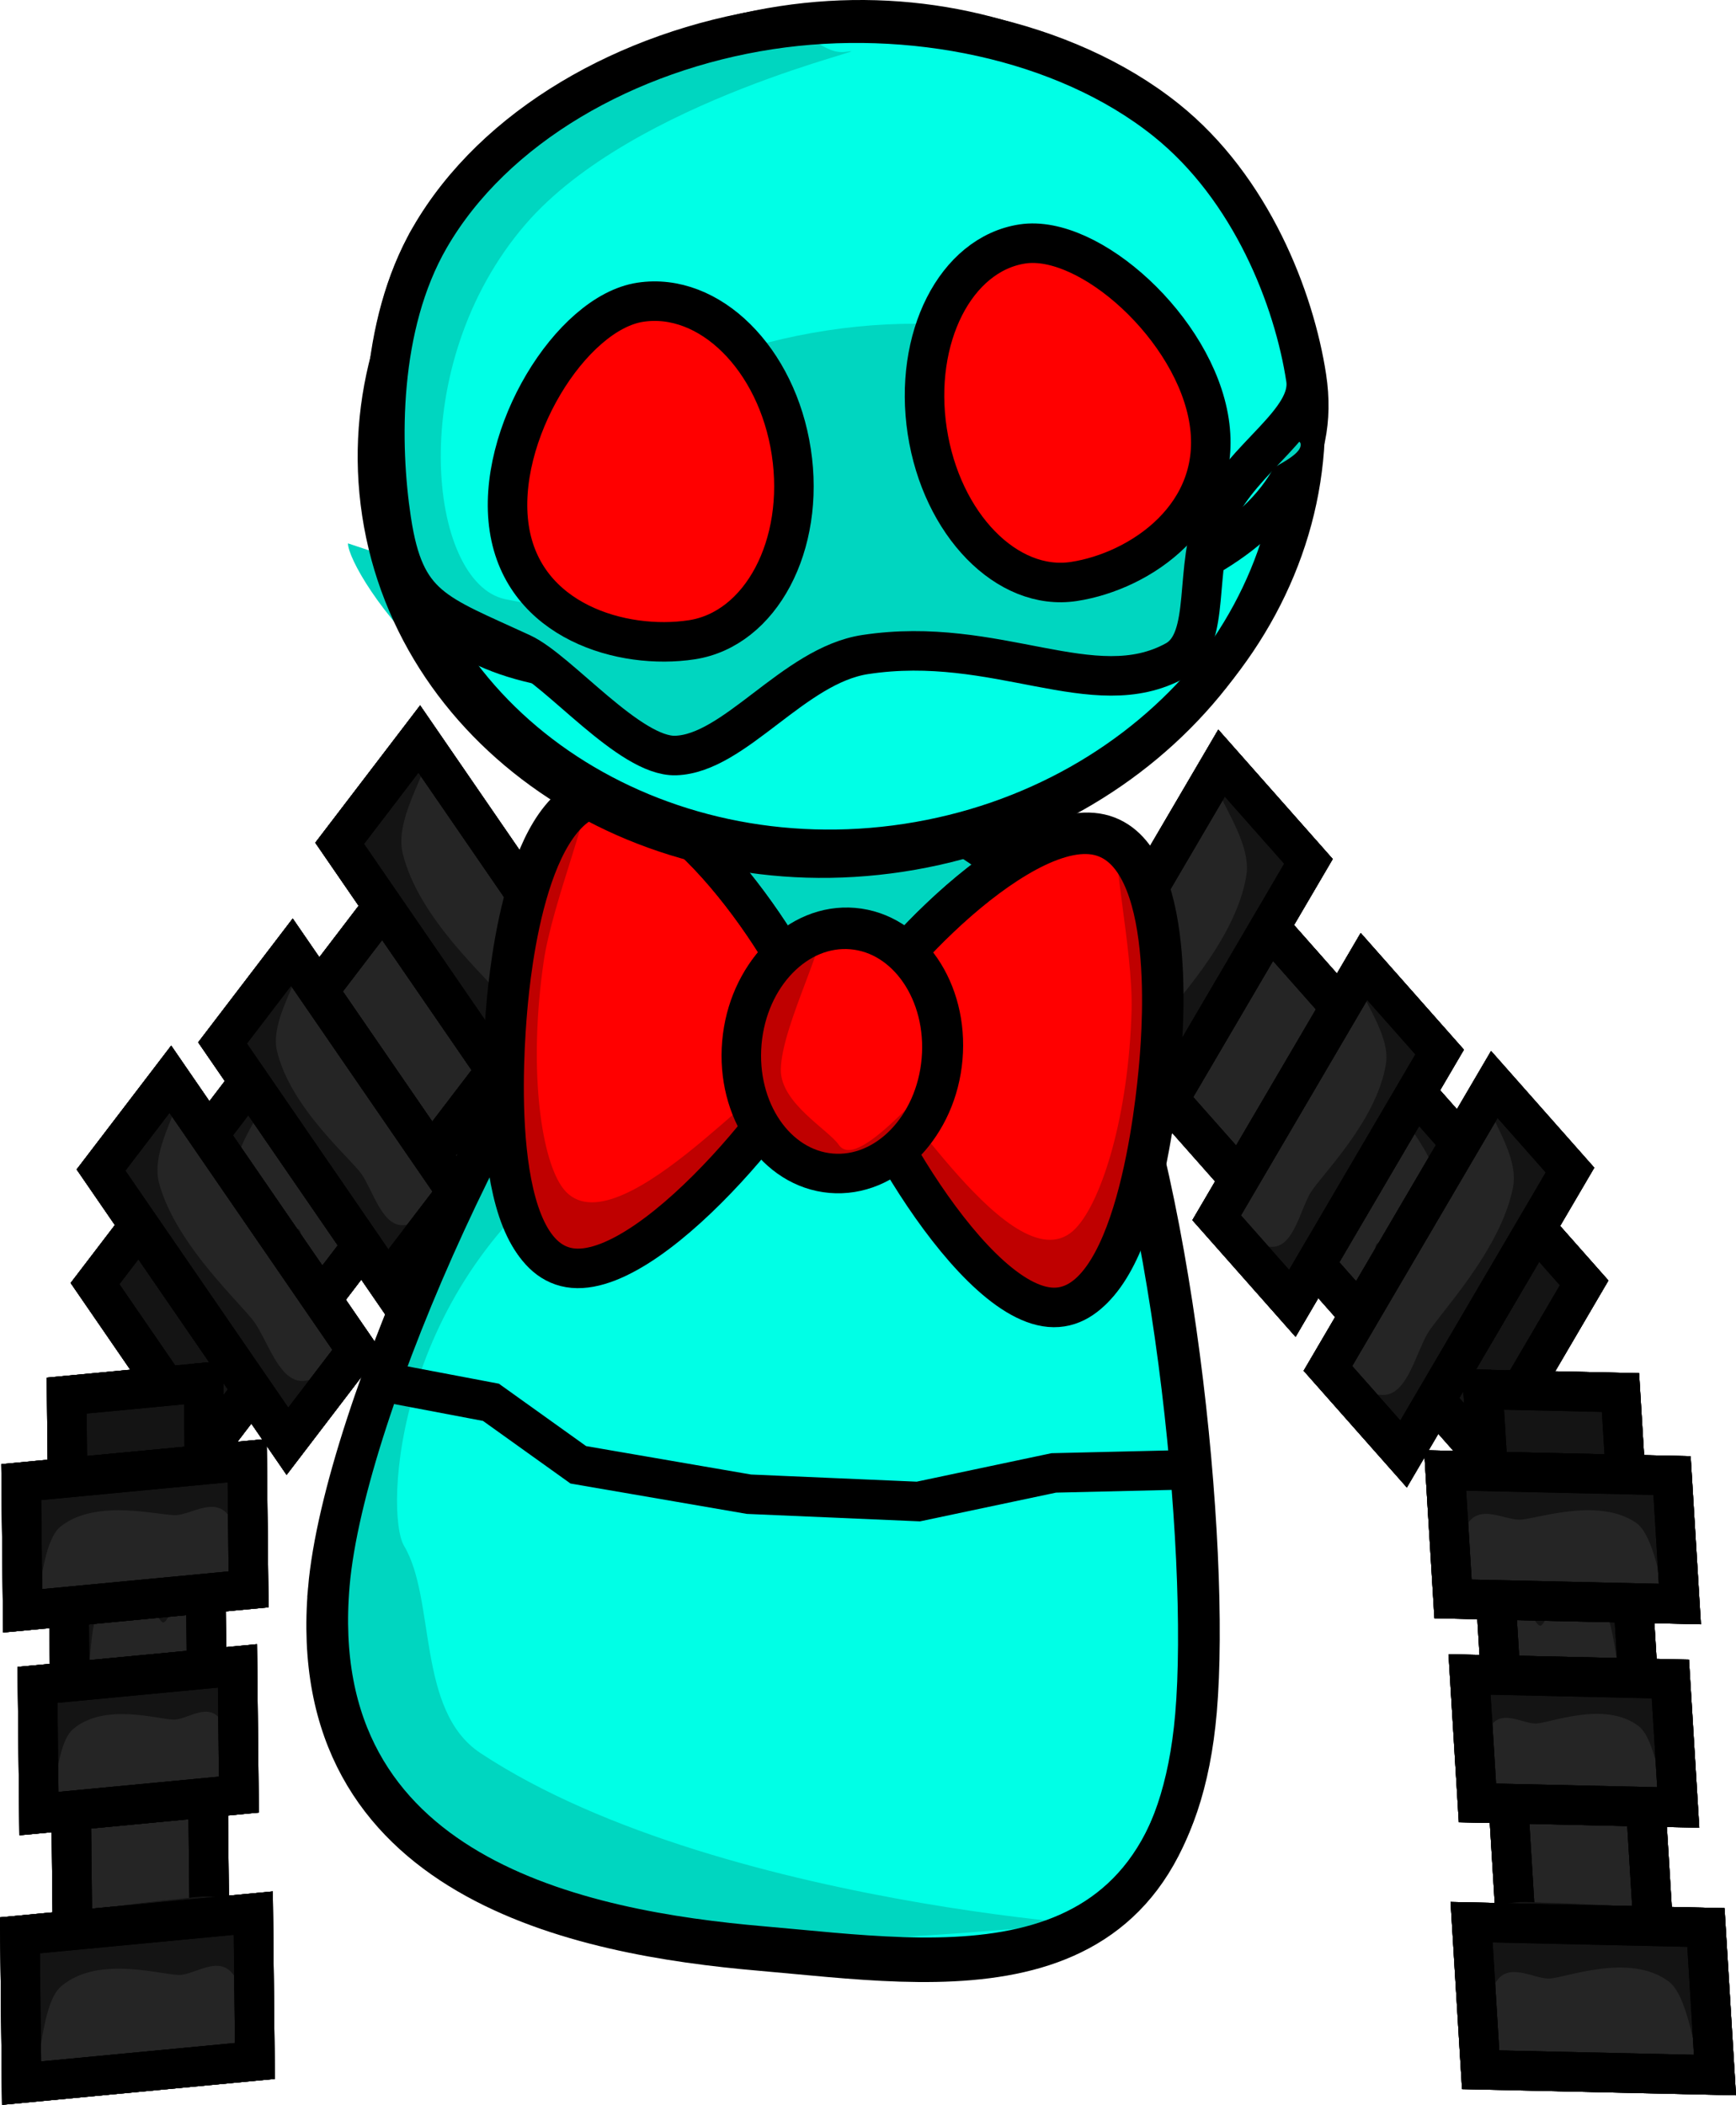 <svg version="1.1" xmlns="http://www.w3.org/2000/svg" xmlns:xlink="http://www.w3.org/1999/xlink" width="307.596" height="372.779" viewBox="0,0,307.596,372.779"><g transform="translate(60.082,-42.209)"><g data-paper-data="{&quot;isPaintingLayer&quot;:true}" fill-rule="nonzero" stroke-width="7" stroke-linejoin="miter" stroke-miterlimit="10" stroke-dasharray="" stroke-dashoffset="0" style="mix-blend-mode: normal"><g data-paper-data="{&quot;index&quot;:null}" stroke-linecap="butt"><g data-paper-data="{&quot;index&quot;:null}"><g><g><path d="M202.743,299.876l-66.229,-74.856l17.863,-30.462l66.229,74.856z" fill="#252525" stroke="#000000"/><path d="M202.743,299.876l-66.229,-74.856l17.863,-30.462l66.229,74.856z" fill="#252525" stroke="#000000"/><path d="M141.403,230.217c-4.814,-5.441 23.713,25.957 35.503,36.182c11.245,9.752 5.64,-1.714 6.867,-3.805c1.192,-2.033 19.136,3.899 9.116,-15.724c-6.084,-11.916 -44.249,-54.558 -40.091,-52.823c3.422,1.428 65.019,72.577 67.25,75.098c2.664,3.011 -0.496,1.079 -1.48,3.48c-2.491,6.076 -9.789,14.945 -11.589,18.015c-1.614,2.753 9.48,21.19 -12.266,-0.327c-12.09,-11.963 -49.949,-56.297 -53.309,-60.096z" fill="#141414" stroke="none"/><path d="M202.743,299.876l-66.229,-74.856l17.863,-30.462l66.229,74.856z" fill="none" stroke="#000000"/><path d="M202.743,299.876l-66.229,-74.856l17.863,-30.462l66.229,74.856z" fill="none" stroke="#000000"/></g><g><path d="M168.902,273.038l-13.409,-15.156l26.098,-44.505l13.409,15.156z" fill="#252525" stroke="#000000"/><path d="M168.902,273.038l-13.409,-15.156l26.098,-44.505l13.409,15.156z" fill="#252525" stroke="#000000"/><path d="M156.628,258.686c-0.975,-1.102 5.176,4.616 8.939,4.34c3.589,-0.264 4.732,-6.469 6.524,-9.524c1.742,-2.97 11.743,-12.63 13.398,-22.883c1.005,-6.226 -6.942,-14.486 -4.784,-16.379c1.776,-1.558 13.569,14.005 14.021,14.515c1.904,2.152 -12.068,26.284 -15.738,32.542c-2.358,4.022 -5.735,11.479 -11.496,9.439c-3.203,-1.134 -10.183,-11.279 -10.863,-12.048z" fill="#141414" stroke="none"/><path d="M168.902,273.038l-13.409,-15.156l26.098,-44.505l13.409,15.156z" fill="none" stroke="#000000"/><path d="M168.902,273.038l-13.409,-15.156l26.098,-44.505l13.409,15.156z" fill="none" stroke="#000000"/></g><g><path d="M188.615,299.716l-13.409,-15.156l29.485,-50.282l13.409,15.156z" fill="#252525" stroke="#000000"/><path d="M188.615,299.716l-13.409,-15.156l29.485,-50.282l13.409,15.156z" fill="#252525" stroke="#000000"/><path d="M176.362,285.326c-0.975,-1.102 5.233,4.52 9.203,3.89c3.787,-0.601 5.273,-7.392 7.297,-10.843c1.968,-3.356 12.929,-14.652 15.138,-25.852c1.342,-6.801 -6.638,-15.005 -4.282,-17.236c1.939,-1.836 13.63,13.901 14.082,14.411c1.904,2.152 -13.896,29.401 -18.042,36.471c-2.665,4.544 -6.557,12.881 -12.522,11.19c-3.317,-0.94 -10.194,-11.261 -10.874,-12.03z" fill="#141414" stroke="none"/><path d="M188.615,299.716l-13.409,-15.156l29.485,-50.282l13.409,15.156z" fill="none" stroke="#000000"/><path d="M188.615,299.716l-13.409,-15.156l29.485,-50.282l13.409,15.156z" fill="none" stroke="#000000"/></g></g><g><path d="M141.306,246.696l-15.401,-17.407l30.453,-51.932l15.401,17.407z" fill="#252525" stroke="#000000"/><path d="M141.306,246.696l-15.401,-17.407l30.453,-51.932l15.401,17.407z" fill="#252525" stroke="#000000"/><path d="M137.516,235.127c4.15,-0.351 5.511,-7.561 7.602,-11.125c2.032,-3.466 13.655,-14.791 15.634,-26.702c1.201,-7.233 -7.93,-16.711 -5.423,-18.933c2.063,-1.829 15.593,16.07 16.112,16.656c2.187,2.472 -14.119,30.629 -18.401,37.931c-2.752,4.693 -6.703,13.382 -13.348,11.088c-3.695,-1.275 -11.697,-12.952 -12.478,-13.835c-1.119,-1.265 5.953,5.288 10.304,4.921z" fill="#141414" stroke="none"/><path d="M141.306,246.696l-15.401,-17.407l30.453,-51.932l15.401,17.407z" fill="none" stroke="#000000"/><path d="M141.306,246.696l-15.401,-17.407l30.453,-51.932l15.401,17.407z" fill="none" stroke="#000000"/></g></g><g data-paper-data="{&quot;index&quot;:null}"><g><g><path d="M227.045,288.837l6.889,112.392l-24.355,-0.55l-6.889,-112.392z" fill="#252525" stroke="#000000"/><path d="M227.045,288.837l6.889,112.392l-24.355,-0.55l-6.889,-112.392z" fill="#252525" stroke="#000000"/><path d="M209.24,392.583c-0.35,-5.703 -5.087,-70.891 -5.464,-90.371c-0.678,-35.037 3.528,-12.616 5.729,-12.567c2.455,0.055 10.554,-1.899 14.896,-0.709c1.716,0.47 2.236,-3.893 2.513,0.628c0.232,3.786 7.43,109.248 6.524,113.568c-1.102,5.25 -4.816,-59.215 -8.057,-72.611c-5.337,-22.059 -10.896,-0.352 -12.521,-0.389c-1.672,-0.038 -4.91,-12.675 -5.271,4.605c-0.378,18.118 2.152,66.014 1.651,57.845z" fill="#141414" stroke="none"/><path d="M227.045,288.837l6.889,112.392l-24.355,-0.55l-6.889,-112.392z" fill="none" stroke="#000000"/><path d="M227.045,288.837l6.889,112.392l-24.355,-0.55l-6.889,-112.392z" fill="none" stroke="#000000"/></g><g><path d="M235.887,339.566l1.395,22.756l-35.582,-0.804l-1.395,-22.756z" fill="#252525" stroke="#000000"/><path d="M235.887,339.566l1.395,22.756l-35.582,-0.804l-1.395,-22.756z" fill="#252525" stroke="#000000"/><path d="M203.883,348.226c-1.953,3.626 -1.952,13.312 -2.053,11.658c-0.071,-1.155 -1.964,-14.374 -1.011,-18.295c1.715,-7.052 7.197,-5.913 10.413,-5.84c5.003,0.113 24.211,0.728 24.409,3.96c0.047,0.767 2.43,22.14 0.769,22.982c-2.018,1.022 -2.471,-12.023 -6.176,-14.804c-6.102,-4.58 -15.91,-0.381 -18.285,-0.434c-2.442,-0.055 -6.203,-2.684 -8.066,0.774z" fill="#141414" stroke="none"/><path d="M235.887,339.566l1.395,22.756l-35.582,-0.804l-1.395,-22.756z" fill="none" stroke="#000000"/><path d="M235.887,339.566l1.395,22.756l-35.582,-0.804l-1.395,-22.756z" fill="none" stroke="#000000"/></g><g><path d="M236.179,303.539l1.395,22.756l-40.2,-0.908l-1.395,-22.756z" fill="#252525" stroke="#000000"/><path d="M236.179,303.539l1.395,22.756l-40.2,-0.908l-1.395,-22.756z" fill="#252525" stroke="#000000"/><path d="M197.533,323.753c-0.071,-1.155 -2.105,-14.377 -0.997,-18.295c1.994,-7.046 8.18,-5.89 11.813,-5.808c5.653,0.128 27.352,0.799 27.55,4.031c0.047,0.766 2.569,22.143 0.686,22.98c-2.288,1.016 -2.696,-12.028 -6.861,-14.82c-6.859,-4.597 -17.975,-0.427 -20.658,-0.488c-2.759,-0.062 -6.988,-2.702 -9.121,0.75c-2.235,3.62 -2.311,13.304 -2.413,11.65z" fill="#141414" stroke="none"/><path d="M236.179,303.539l1.395,22.756l-40.2,-0.908l-1.395,-22.756z" fill="none" stroke="#000000"/><path d="M236.179,303.539l1.395,22.756l-40.2,-0.908l-1.395,-22.756z" fill="none" stroke="#000000"/></g></g><g><path d="M242.186,383.578l1.602,26.136l-41.52,-0.938l-1.602,-26.136z" fill="#252525" stroke="#000000"/><path d="M242.186,383.578l1.602,26.136l-41.52,-0.938l-1.602,-26.136z" fill="#252525" stroke="#000000"/><path d="M204.831,393.51c-2.283,4.164 -2.293,15.288 -2.409,13.388c-0.081,-1.326 -2.276,-16.51 -1.159,-21.013c2.009,-8.099 8.405,-6.788 12.157,-6.703c5.838,0.132 28.251,0.846 28.479,4.558c0.054,0.88 2.81,25.429 0.872,26.395c-2.355,1.173 -2.869,-13.81 -7.19,-17.005c-7.115,-5.262 -18.566,-0.444 -21.337,-0.507c-2.85,-0.064 -7.236,-3.085 -9.413,0.886z" fill="#141414" stroke="none"/><path d="M242.186,383.578l1.602,26.136l-41.52,-0.938l-1.602,-26.136z" fill="none" stroke="#000000"/><path d="M242.186,383.578l1.602,26.136l-41.52,-0.938l-1.602,-26.136z" fill="none" stroke="#000000"/></g></g></g><g stroke-linecap="butt"><g data-paper-data="{&quot;index&quot;:null}"><g><g><path d="M-43.244,269.54l60.667,-79.43l20.01,29.097l-60.667,79.43z" fill="#252525" stroke="#000000"/><path d="M-43.244,269.54l60.667,-79.43l20.01,29.097l-60.667,79.43z" fill="#252525" stroke="#000000"/><path d="M32.932,224.741c-3.079,4.031 -37.647,50.976 -48.844,63.778c-20.139,23.027 -10.402,3.839 -12.21,1.209c-2.017,-2.932 -9.934,-11.253 -12.856,-17.133c-1.155,-2.324 -4.167,-0.169 -1.727,-3.365c2.043,-2.675 58.357,-78.075 61.668,-79.745c4.023,-2.029 -30.973,43.25 -36.183,55.573c-8.58,20.293 8.889,13.085 10.225,15.027c1.374,1.997 -3.391,13.837 7.123,3.301c11.023,-11.047 37.215,-44.418 32.805,-38.644z" fill="#141414" stroke="none"/><path d="M-43.244,269.54l60.667,-79.43l20.01,29.097l-60.667,79.43z" fill="none" stroke="#000000"/><path d="M-43.244,269.54l60.667,-79.43l20.01,29.097l-60.667,79.43z" fill="none" stroke="#000000"/></g><g><path d="M-20.647,226.921l12.283,-16.082l29.234,42.51l-12.283,16.082z" fill="#252525" stroke="#000000"/><path d="M-20.647,226.921l12.283,-16.082l29.234,42.51l-12.283,16.082z" fill="#252525" stroke="#000000"/><path d="M19.796,254.232c-0.623,0.816 -6.855,11.437 -9.968,12.799c-5.599,2.45 -9.504,-4.745 -12.145,-8.586c-4.111,-5.977 -19.785,-29.04 -18.04,-31.324c0.414,-0.542 11.055,-16.913 12.939,-15.487c2.289,1.733 -5.042,10.543 -3.592,16.681c2.388,10.108 13.06,19.022 15.01,21.859c2.007,2.918 3.593,9.025 7.192,9.03c3.773,0.005 9.496,-6.141 8.604,-4.972z" fill="#141414" stroke="none"/><path d="M-20.647,226.921l12.283,-16.082l29.234,42.51l-12.283,16.082z" fill="none" stroke="#000000"/><path d="M-20.647,226.921l12.283,-16.082l29.234,42.51l-12.283,16.082z" fill="none" stroke="#000000"/></g><g><path d="M-42.182,249.431l12.283,-16.082l33.029,48.028l-12.283,16.082z" fill="#252525" stroke="#000000"/><path d="M-42.182,249.431l12.283,-16.082l33.029,48.028l-12.283,16.082z" fill="#252525" stroke="#000000"/><path d="M2.031,282.225c-0.623,0.816 -6.739,11.606 -9.979,12.782c-5.829,2.116 -10.311,-5.919 -13.296,-10.259c-4.644,-6.753 -22.366,-32.793 -20.621,-35.077c0.414,-0.542 10.941,-17.08 13.007,-15.388c2.511,2.056 -4.857,10.813 -3.029,17.5c3.01,11.012 14.756,21.489 16.96,24.694c2.267,3.297 4.238,9.963 8.059,10.29c4.006,0.343 9.792,-5.711 8.899,-4.542z" fill="#141414" stroke="none"/><path d="M-42.182,249.431l12.283,-16.082l33.029,48.028l-12.283,16.082z" fill="none" stroke="#000000"/><path d="M-42.182,249.431l12.283,-16.082l33.029,48.028l-12.283,16.082z" fill="none" stroke="#000000"/></g></g><g><path d="M0.102,191.566l14.108,-18.471l34.113,49.605l-14.108,18.471z" fill="#252525" stroke="#000000"/><path d="M0.102,191.566l14.108,-18.471l34.113,49.605l-14.108,18.471z" fill="#252525" stroke="#000000"/><path d="M37.162,229.359c4.367,0.053 10.949,-6.992 9.923,-5.65c-0.716,0.937 -7.856,13.16 -11.45,14.698c-6.463,2.766 -11.029,-5.616 -14.112,-10.098c-4.797,-6.975 -23.088,-33.885 -21.085,-36.508c0.475,-0.622 12.681,-19.449 14.871,-17.773c2.66,2.036 -5.765,12.148 -4.046,19.275c2.831,11.737 15.239,22.197 17.516,25.507c2.342,3.405 4.218,10.498 8.383,10.549z" fill="#141414" stroke="none"/><path d="M0.102,191.566l14.108,-18.471l34.113,49.605l-14.108,18.471z" fill="none" stroke="#000000"/><path d="M0.102,191.566l14.108,-18.471l34.113,49.605l-14.108,18.471z" fill="none" stroke="#000000"/></g></g><g data-paper-data="{&quot;index&quot;:null}"><g><g><path d="M-24.015,287.073l1.221,112.596l-24.252,2.302l-1.221,-112.596z" fill="#252525" stroke="#000000"/><path d="M-24.015,287.073l1.221,112.596l-24.252,2.302l-1.221,-112.596z" fill="#252525" stroke="#000000"/><path d="M-23.039,391.571c0.089,8.184 -0.836,-39.77 -2.518,-57.813c-1.604,-17.21 -3.924,-4.372 -5.589,-4.214c-1.618,0.154 -8.726,-21.097 -12.461,1.29c-2.268,13.594 -1.331,78.159 -2.808,73.002c-1.216,-4.244 -1.629,-109.951 -1.671,-113.743c-0.049,-4.529 0.783,-0.215 2.461,-0.807c4.245,-1.5 12.464,-0.134 14.908,-0.366c2.192,-0.208 4.773,-22.873 6.619,12.122c1.027,19.457 0.995,84.816 1.057,90.53z" fill="#141414" stroke="none"/><path d="M-24.015,287.073l1.221,112.596l-24.252,2.302l-1.221,-112.596z" fill="none" stroke="#000000"/><path d="M-24.015,287.073l1.221,112.596l-24.252,2.302l-1.221,-112.596z" fill="none" stroke="#000000"/></g><g><path d="M-18.002,337.247l0.247,22.797l-35.431,3.363l-0.247,-22.797z" fill="#252525" stroke="#000000"/><path d="M-18.002,337.247l0.247,22.797l-35.431,3.363l-0.247,-22.797z" fill="#252525" stroke="#000000"/><path d="M-20.889,346.943c-2.107,-3.315 -5.669,-0.422 -8.101,-0.192c-2.365,0.224 -12.45,-3.257 -18.206,1.75c-3.495,3.041 -3.008,16.085 -5.094,15.21c-1.717,-0.72 -0.879,-22.21 -0.887,-22.977c-0.035,-3.238 19.078,-5.234 24.061,-5.707c3.202,-0.304 8.588,-1.835 10.806,5.075c1.233,3.842 0.296,17.164 0.309,18.321c0.018,1.657 -0.678,-8.004 -2.887,-11.48z" fill="#141414" stroke="none"/><path d="M-18.002,337.247l0.247,22.797l-35.431,3.363l-0.247,-22.797z" fill="none" stroke="#000000"/><path d="M-18.002,337.247l0.247,22.797l-35.431,3.363l-0.247,-22.797z" fill="none" stroke="#000000"/></g><g><path d="M-16.288,300.897l0.247,22.797l-40.03,3.8l-0.247,-22.797z" fill="#252525" stroke="#000000"/><path d="M-16.288,300.897l0.247,22.797l-40.03,3.8l-0.247,-22.797z" fill="#252525" stroke="#000000"/><path d="M-16.318,322.076c0.018,1.657 -0.755,-7.997 -3.245,-11.446c-2.375,-3.29 -6.403,-0.353 -9.151,-0.092c-2.671,0.254 -14.06,-3.105 -20.569,1.974c-3.953,3.084 -3.421,16.124 -5.776,15.275c-1.938,-0.699 -0.962,-22.202 -0.97,-22.97c-0.035,-3.238 21.56,-5.47 27.188,-6.004c3.617,-0.343 9.704,-1.941 12.2,4.943c1.388,3.827 0.311,17.162 0.323,18.319z" fill="#141414" stroke="none"/><path d="M-16.288,300.897l0.247,22.797l-40.03,3.8l-0.247,-22.797z" fill="none" stroke="#000000"/><path d="M-16.288,300.897l0.247,22.797l-40.03,3.8l-0.247,-22.797z" fill="none" stroke="#000000"/></g></g><g><path d="M-15.203,381.036l0.284,26.183l-41.344,3.925l-0.284,-26.183z" fill="#252525" stroke="#000000"/><path d="M-15.203,381.036l0.284,26.183l-41.344,3.925l-0.284,-26.183z" fill="#252525" stroke="#000000"/><path d="M-18.573,392.178c-2.458,-3.804 -6.614,-0.475 -9.453,-0.206c-2.759,0.262 -14.527,-3.72 -21.245,2.042c-4.079,3.498 -3.513,18.48 -5.947,17.479c-2.003,-0.824 -1.021,-25.507 -1.031,-26.389c-0.04,-3.718 22.263,-6.045 28.077,-6.597c3.736,-0.355 10.021,-2.123 12.608,5.81c1.438,4.411 0.343,19.713 0.357,21.041c0.021,1.903 -0.79,-9.192 -3.367,-13.18z" fill="#141414" stroke="none"/><path d="M-15.203,381.036l0.284,26.183l-41.344,3.925l-0.284,-26.183z" fill="none" stroke="#000000"/><path d="M-15.203,381.036l0.284,26.183l-41.344,3.925l-0.284,-26.183z" fill="none" stroke="#000000"/></g></g></g><g><path d="M-2.015,323.706c2.727,-31.579 33.152,-98.113 57.205,-123.876c15.368,-16.46 23.213,-0.575 35.623,0.497c13.927,1.203 30.877,-5.732 42.115,18.626c14.449,31.319 21.223,97.993 18.709,127.106c-4.469,51.755 -45.175,44.439 -77.009,41.691c-31.833,-2.749 -81.112,-12.288 -76.643,-64.043z" fill="#00ffe6" stroke="#000000" stroke-linecap="butt"/><path d="M90.31,184.435c26.728,2.308 48.41,16.701 46.674,36.798c-0.077,0.894 13.97,18.446 -5.95,22.135c-8.626,1.598 -21.874,-11.76 -37.549,-12.706c-19.323,-1.166 -41.22,10.218 -49.253,15.637c-34.523,23.289 -36.177,63.9 -32.72,69.691c5.661,9.484 2.166,29.19 13.53,36.695c43.746,28.892 127.768,31.807 110.573,30.322c-14.114,-1.219 -102.614,15.33 -126.341,-20.15c-7.274,-10.877 -12.372,-29.616 -8.899,-47.617c6.652,-34.476 30.531,-70.935 31.069,-77.166c1.736,-20.097 32.138,-55.947 58.867,-53.639z" fill="#00d6c0" stroke="none" stroke-linecap="butt"/><path d="M55.583,198.94c15.368,-16.46 26.512,-14.493 38.922,-13.422c13.927,1.203 27.578,8.187 38.815,32.544c14.449,31.319 21.223,97.993 18.709,127.106c-4.469,51.755 -45.175,44.44 -77.009,41.691c-31.833,-2.749 -81.112,-12.288 -76.643,-64.043c2.727,-31.579 33.152,-98.113 57.205,-123.876z" fill="none" stroke="#000000" stroke-linecap="butt"/><path d="M150.235,302.513l-23.605,0.557l-23.994,5.066l-30.019,-1.295l-30.229,-5.206l-15.479,-11.07l-18.865,-3.576" fill="none" stroke="#000000" stroke-linecap="round"/><g stroke-linecap="butt"><path d="M145.614,230.284c-0.584,6.758 -4.169,44.412 -19.335,43.102c-15.166,-1.31 -36.169,-41.086 -35.586,-47.845c0.584,-6.758 27.65,-37.193 42.816,-35.884c15.166,1.31 12.688,33.868 12.105,40.626z" data-paper-data="{&quot;index&quot;:null}" fill="#ff0000" stroke="#000000"/><path d="M145.493,240.705c-0.783,9.071 -6.096,31.593 -19.61,30.425c-13.514,-1.167 -30.113,-25.581 -29.329,-34.652c0.468,-5.414 23.154,34.654 33.98,23.256c4.641,-4.886 9.35,-19.943 9.884,-38.551c0.308,-10.711 -4.135,-30.264 -2.145,-30.092c13.514,1.167 8.003,40.542 7.22,49.613z" data-paper-data="{&quot;index&quot;:null}" fill="#bf0000" stroke="none"/><path d="M145.268,230.628c-0.584,6.758 -4.169,44.412 -19.335,43.102c-15.166,-1.31 -36.169,-41.086 -35.586,-47.845c0.584,-6.758 27.65,-37.193 42.816,-35.884c15.166,1.31 12.688,33.868 12.105,40.626z" data-paper-data="{&quot;index&quot;:null}" fill="none" stroke="#000000"/><path d="M48.453,182.687c15.166,1.31 36.614,35.934 36.031,42.692c-0.584,6.758 -28.095,42.346 -43.261,41.036c-15.166,-1.31 -12.243,-39.02 -11.66,-45.779c0.584,-6.758 3.724,-39.259 18.89,-37.95z" fill="#ff0000" stroke="#000000"/><path d="M43.513,183.283c1.99,0.172 -5.739,18.674 -7.272,29.279c-2.663,18.423 -0.605,34.065 3.129,39.674c8.712,13.085 37.931,-22.501 37.463,-17.087c-0.783,9.071 -21.321,30.278 -34.835,29.111c-13.514,-1.167 -14.887,-24.266 -14.104,-33.337c0.783,-9.071 2.104,-48.808 15.618,-47.641z" fill="#bf0000" stroke="none"/><path d="M48.734,183.086c15.166,1.31 36.614,35.934 36.031,42.692c-0.584,6.758 -28.095,42.346 -43.261,41.036c-15.166,-1.31 -12.243,-39.02 -11.66,-45.779c0.584,-6.758 3.724,-39.259 18.89,-37.95z" fill="none" stroke="#000000"/><path d="M91.165,206.49c9.76,0.843 16.838,11.186 15.809,23.102c-1.029,11.916 -9.775,20.893 -19.536,20.05c-9.76,-0.843 -16.838,-11.186 -15.809,-23.102c1.029,-11.916 9.775,-20.893 19.536,-20.05z" fill="#ff0000" stroke="#000000"/><path d="M71.702,231.138c0.768,-8.893 3.49,-25.653 13.1,-24.823c3.012,0.26 -6.442,17.294 -6.533,25.329c-0.067,5.926 8.392,10.6 10.275,13.326c3.709,5.369 18.309,-14.876 17.959,-10.826c-0.768,8.893 -9.181,15.429 -18.791,14.599c-9.61,-0.83 -16.778,-8.712 -16.01,-17.604z" fill="#bf0000" stroke="none"/><path d="M90.903,206.842c9.76,0.843 16.838,11.186 15.809,23.102c-1.029,11.916 -9.775,20.893 -19.536,20.05c-9.76,-0.843 -16.838,-11.186 -15.809,-23.102c1.029,-11.916 9.775,-20.893 19.536,-20.05z" fill="none" stroke="#000000"/></g></g><path d="M16.57,143.441c0,-5.043 5.445,27.568 46.664,27.568c41.219,0 72.649,-34.023 72.649,-28.98c0,5.043 -29.445,37.317 -70.664,37.317c-41.219,0 -63.649,-35.862 -63.649,-40.905z" fill="#00d6c0" stroke="none" stroke-linecap="butt"/><g stroke-linecap="butt"><path d="M7.552,133.055c-6.098,-39.99 25.154,-77.927 69.804,-84.736c44.65,-6.809 85.789,20.09 91.887,60.08c6.098,39.99 -25.154,77.927 -69.804,84.736c-44.65,6.809 -85.789,-20.09 -91.887,-60.08z" fill="#00ffe6" stroke="#000000"/><path d="M78.557,46.763c44.65,-6.809 85.789,20.09 91.887,60.08c6.098,39.99 -25.154,77.927 -69.804,84.736c-44.65,6.809 -85.789,-20.09 -91.887,-60.08c-6.098,-39.99 25.154,-77.927 69.804,-84.736z" fill="none" stroke="#000000"/><path d="M16.173,84.1c11.398,-19.691 34.996,-33.035 60.289,-36.892c24.596,-3.751 52.099,1.716 70.11,16.11c15.161,12.115 22.724,31.742 24.854,45.71c4.66,30.561 -32.787,41.945 -78.087,48.853c-45.3,6.908 -79.277,6.817 -83.937,-23.744c-2.058,-13.498 -2.244,-34.46 6.772,-50.036z" fill="#00ffe6" stroke="#000000"/><path d="M86.43,100.739c28.827,-4.396 53.978,3.725 56.176,18.139c2.198,14.414 -19.389,29.662 -48.216,34.057c-28.827,4.396 -53.978,-3.725 -56.176,-18.139c-2.198,-14.414 19.389,-29.662 48.216,-34.057z" fill="#00d6c0" stroke="none"/><path d="M15.223,148.898c-0.347,-2.273 -6.902,-7.447 -7.98,-14.808c-2.302,-15.725 2,-40.056 15.87,-57.742c8.579,-10.939 36.042,-23.753 53.681,-27.613c7.33,-1.604 8.736,3.302 13.11,2.635c7.594,-1.158 -37.67,8.277 -56.891,30.585c-21.57,25.034 -17.226,63.475 -3.589,66.368c14.821,3.145 43.767,3.98 68.234,-2.298c38.317,-9.832 72.081,-29.342 72.712,-25.204c0.487,3.194 -12.844,6.531 -14.669,12.129c-2.952,9.054 2.855,21.131 -13.604,26.466c-9.625,3.12 -37.401,-3.081 -47.987,-1.466c-12.567,1.916 -23.577,16.353 -34.595,16.385c-11.141,0.032 -16.204,-10.64 -23.944,-15.516c-8.897,-5.605 -19.711,-5.755 -20.347,-9.923z" fill="#00d6c0" stroke="none"/><path d="M9.271,134.389c-2.058,-13.498 -2.244,-34.46 6.772,-50.036c11.398,-19.691 34.996,-33.035 60.289,-36.892c24.596,-3.751 52.099,1.716 70.11,16.11c15.161,12.116 22.724,31.742 24.854,45.71c1.152,7.554 -11.194,13.885 -15.742,23.755c-4.354,9.449 -0.74,22.524 -7.381,26.179c-14.487,7.973 -31.581,-4.647 -54.964,-1.081c-12.685,1.934 -23.071,17.56 -33.585,17.882c-8.096,0.247 -20.685,-15.087 -27.257,-18.125c-15.372,-7.109 -20.745,-8.086 -23.095,-23.501z" fill="none" stroke="#000000"/><path d="M53.362,95.739c12.262,-1.87 24.243,9.997 26.761,26.504c2.517,16.508 -5.383,31.406 -17.645,33.276c-12.262,1.87 -29.811,-3.213 -32.328,-19.721c-2.517,-16.508 10.95,-38.189 23.213,-40.059z" fill="#ff0000" stroke="#000000"/><path d="M154.171,116.886c2.517,16.508 -12.144,26.502 -23.976,28.307c-11.832,1.804 -23.464,-10.115 -25.982,-26.623c-2.517,-16.508 5.034,-31.353 16.866,-33.157c11.832,-1.804 30.574,14.966 33.092,31.473z" data-paper-data="{&quot;index&quot;:null}" fill="#ff0000" stroke="#000000"/></g></g></g></svg>